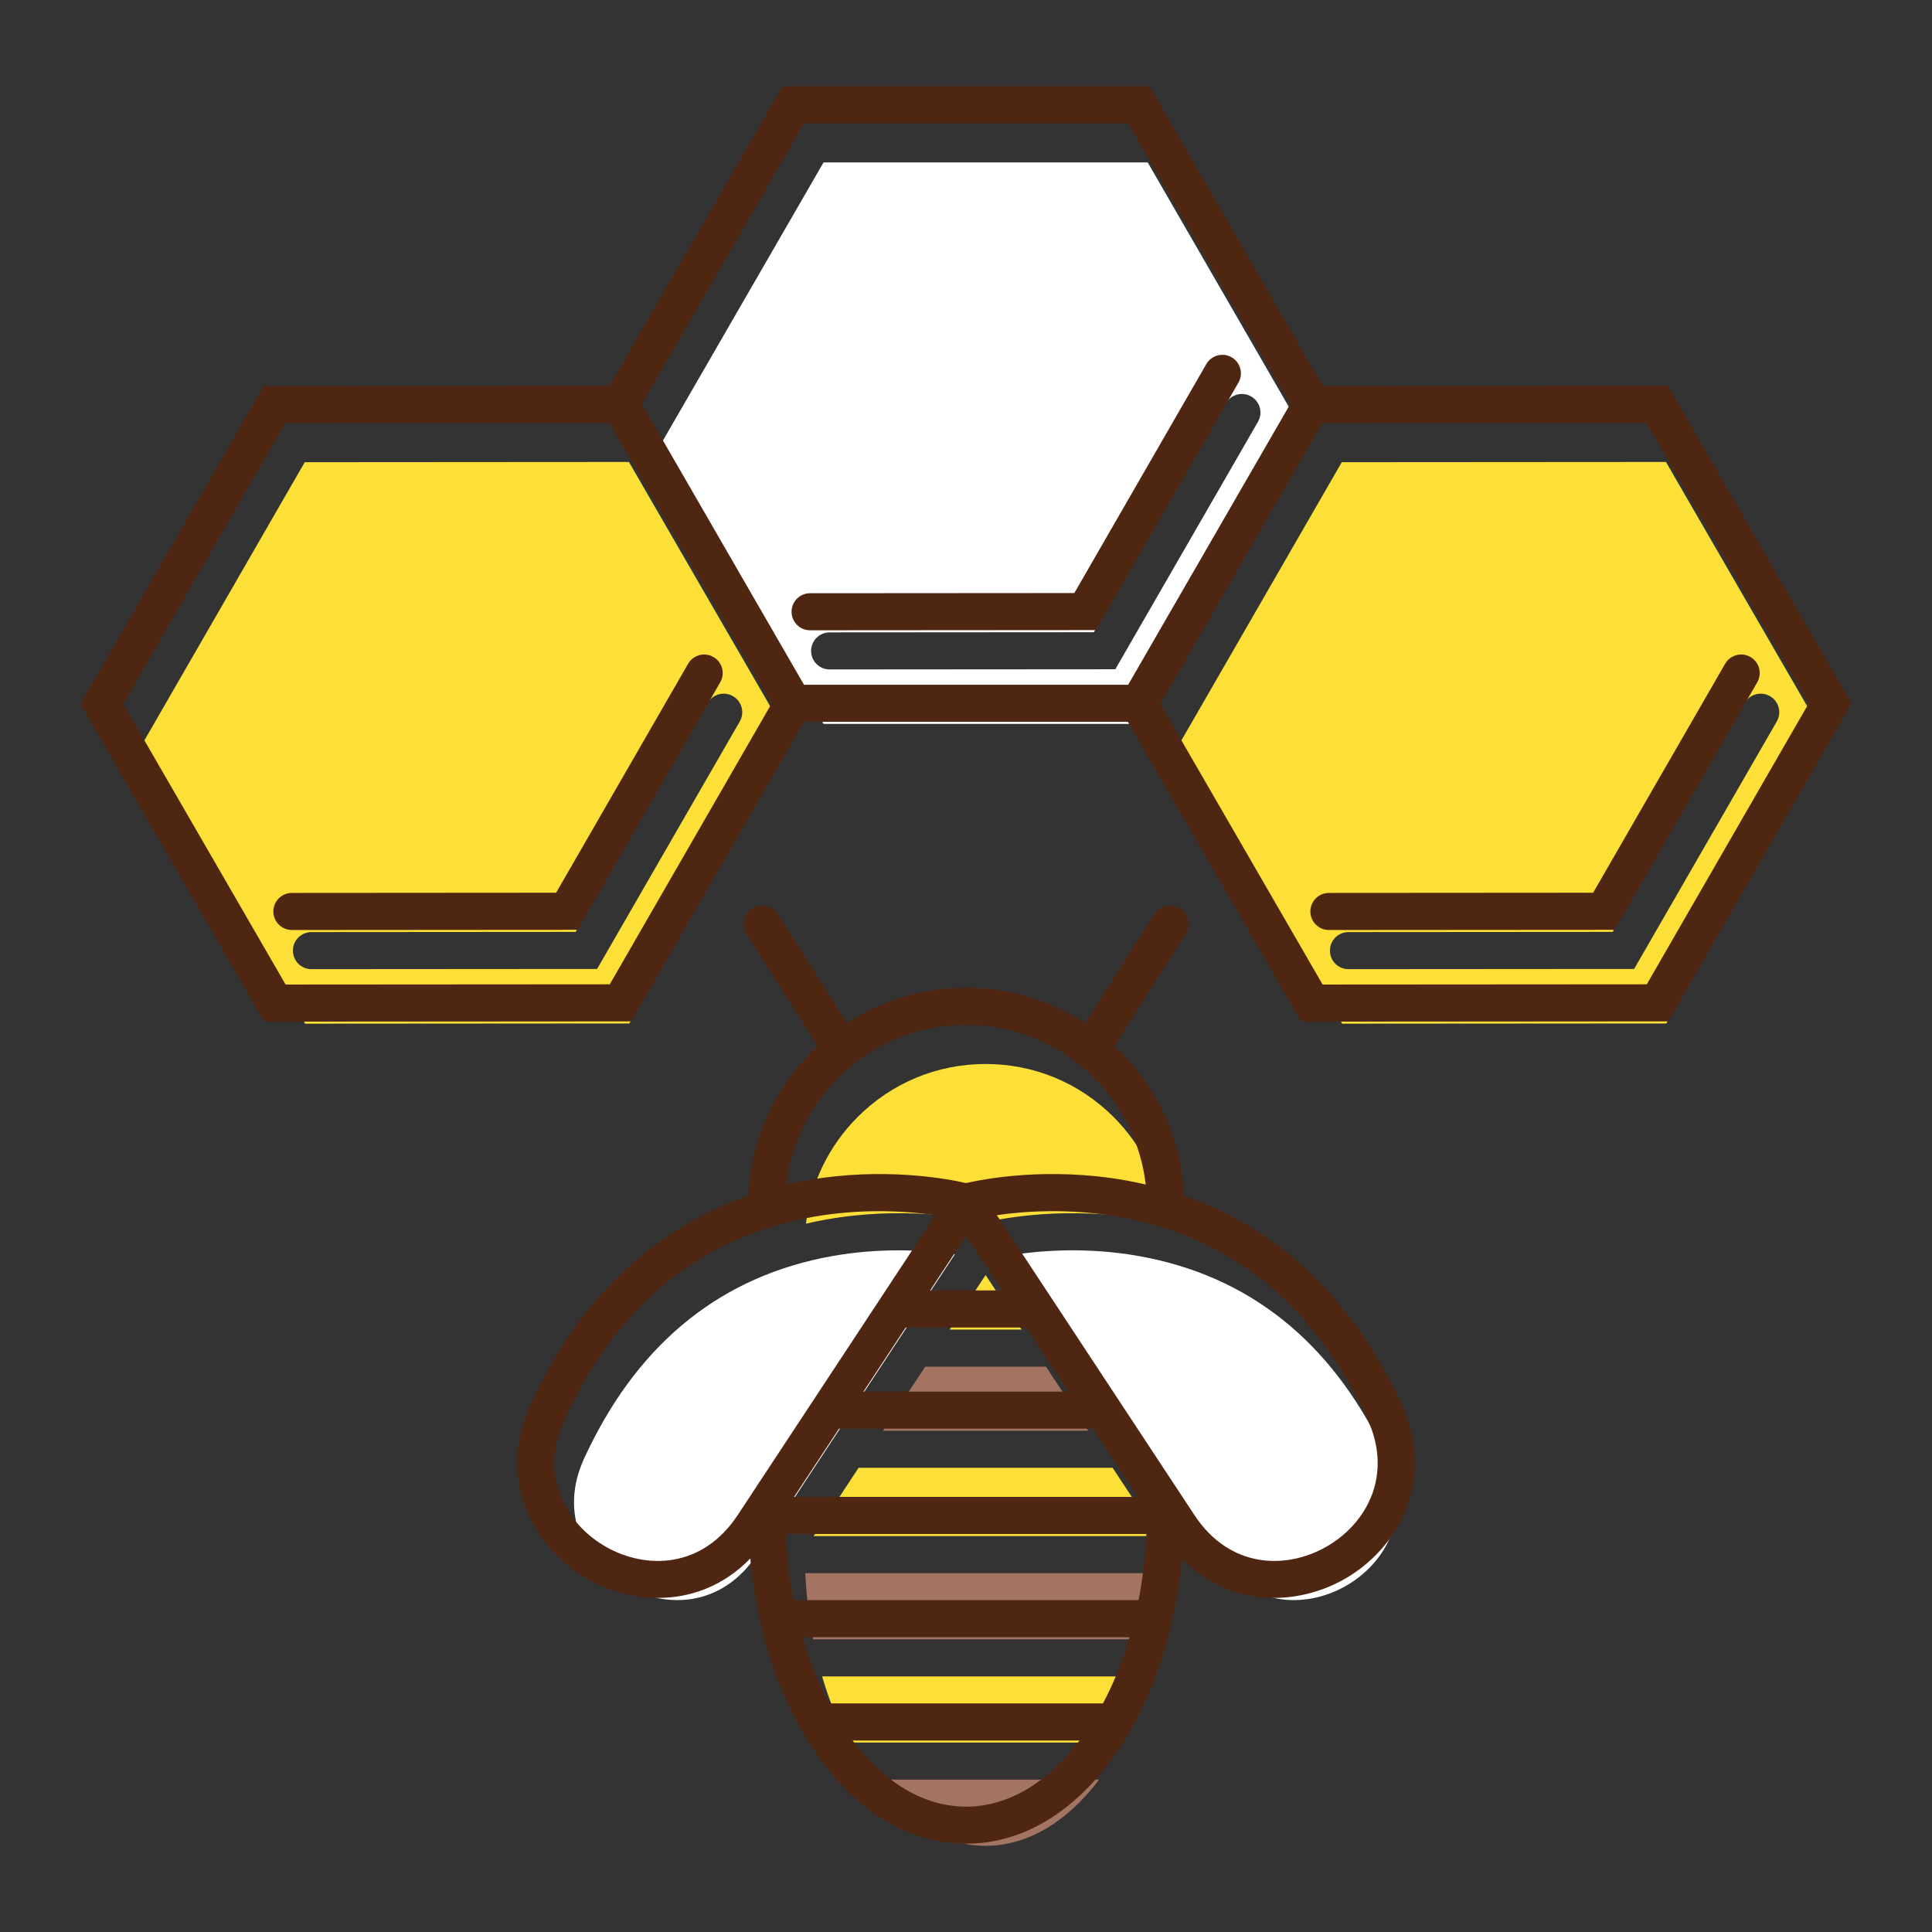 <?xml version="1.0" standalone="no"?>
<svg viewBox="0 0 1200 1200" height="60" width="60" version="1.1" id="downloadSvg" xmlns="http://www.w3.org/2000/svg" xmlns:xlink="http://www.w3.org/1999/xlink"> 
<rect x="0" y="0" width="1200" height="1200" fill="#333333" stroke="none"/> 
<g>
	<g>
		<path fill="#FFE652" d="M189.282,287.079L88.726,461.528l100.797,174.307l201.357-0.139l100.554-174.449L390.637,286.94
			L189.282,287.079z M455.252,432.394c5.509,3.175,7.403,10.216,4.228,15.725l-88.609,153.718l-177.424,0.126h-0.009
			c-6.355,0-11.509-5.15-11.513-11.504c-0.005-6.359,5.147-11.518,11.504-11.522l164.13-0.117l81.97-142.2
			C442.708,431.108,449.756,429.216,455.252,432.394z" style="fill: rgb(253, 224, 55);"/>
		<path fill="#FFFFFF" d="M712.861,100.883H511.506L410.826,275.26l100.68,174.377h201.355L813.536,275.26L712.861,100.883z
			 M692.744,415.69l-177.429,0.124c-0.005,0-0.009,0-0.009,0c-6.355,0-11.509-5.15-11.513-11.504
			c-0.004-6.359,5.145-11.518,11.504-11.522l164.134-0.115l81.966-142.2c3.175-5.512,10.223-7.401,15.723-4.225
			c5.509,3.175,7.403,10.216,4.228,15.725L692.744,415.69z"/>
		<path fill="#FFE652" d="M1034.752,286.94l-201.355,0.139L732.838,461.528l100.797,174.307l201.355-0.139l100.558-174.449
			L1034.752,286.94z M1014.985,601.837l-177.429,0.126c-0.005,0-0.005,0-0.009,0c-6.355,0-11.509-5.15-11.513-11.504
			c-0.005-6.359,5.145-11.518,11.504-11.522l164.134-0.117l81.966-142.2c3.175-5.512,10.223-7.403,15.723-4.225
			c5.509,3.175,7.403,10.216,4.228,15.725L1014.985,601.837z" style="fill: rgb(253, 224, 55);"/>
		<path fill="#FFE652" d="M612.178,759.157c11.03-2.544,51.021-10.269,99.32-1.648c3.975,0.709,8.075,1.56,12.257,2.538
			c-2.904-25.027-14.035-48.198-32.117-66.284c-21.223-21.221-49.44-32.908-79.456-32.908s-58.233,11.687-79.452,32.908
			c-18.082,18.086-29.212,41.257-32.117,66.284c4.183-0.978,8.282-1.829,12.257-2.538
			C561.183,748.894,601.143,756.614,612.178,759.157z" style="fill: rgb(253, 224, 55);"/>
		<polygon fill="#A37462" points="574.676,848.857 548.452,888.662 675.909,888.662 649.683,848.857 		"/>
		<polygon fill="#FFE652" points="505.35,954.084 719.012,954.084 691.08,911.688 533.281,911.688 		" style="fill: rgb(253, 224, 55);"/>
		<polygon fill="#FFE652" points="589.847,825.83 634.512,825.83 612.179,791.933 		" style="fill: rgb(253, 224, 55);"/>
		<path fill="#FFFFFF" d="M558.93,830.903l34.141-51.82c-8.855-1.277-20.9-2.474-34.963-2.474c-12.422,0-26.427,0.933-41.201,3.566
			c-67.624,12.062-118.521,52.346-151.28,119.738l-2.384,4.988c-16.942,35.977,0.589,66.259,25.482,80.304
			c24.866,14.023,59.749,13.344,81.615-19.843l88.585-134.453C558.927,830.908,558.929,830.905,558.93,830.903z"/>
		<path fill="#A37462" d="M612.181,1146.466c25.743,0,50.414-14.509,70.468-41.1H541.717
			C561.768,1131.958,586.438,1146.466,612.181,1146.466z"/>
		<path fill="#FFE652" d="M527.155,1082.339h170.058c6.69-12.597,12.225-26.402,16.525-41.102H510.629
			C514.928,1055.937,520.465,1069.742,527.155,1082.339z" style="fill: rgb(253, 224, 55);"/>
		<path fill="#A37462" d="M505.042,1018.21h214.283c2.577-13.239,4.197-27.009,4.856-41.1H500.186
			C500.845,991.201,502.466,1004.971,505.042,1018.21z"/>
		<path fill="#FFFFFF" d="M858.749,899.943c-32.773-67.421-83.67-107.707-151.289-119.767c-31.496-5.611-59.488-3.504-76.169-1.093
			l122.731,186.28c21.858,33.187,56.753,33.877,81.62,19.843c24.893-14.048,42.424-44.329,25.478-80.315L858.749,899.943z"/>
	</g>
	<g>
		<path fill="#4F2612" d="M1035.891,239.582l-214.374,0.148L714.018,53.534H486.074L378.652,239.591l-214.819,0.148L50,437.224
			l114.109,197.325l227.946-0.157l107.239-186.05h201.247l107.68,186.208l227.944-0.157L1150,436.907L1035.891,239.582z
			 M378.743,611.374l-201.357,0.139L76.589,437.206l100.556-174.449l201.355-0.139l100.797,174.307L378.743,611.374z
			 M499.369,425.315l-100.68-174.377l100.68-174.377h201.355l100.675,174.377L700.724,425.315H499.369z M1022.853,611.374
			l-201.355,0.139L720.701,437.206L821.26,262.757l201.355-0.139l100.797,174.307L1022.853,611.374z"/>
		<path fill="#4F2612" d="M764.983,221.925c-5.5-3.175-12.548-1.286-15.723,4.225l-81.966,142.2l-164.134,0.115
			c-6.359,0.004-11.509,5.163-11.504,11.522c0.004,6.355,5.159,11.504,11.513,11.504c0,0,0.005,0,0.009,0l177.429-0.124
			l88.604-153.718C772.386,232.141,770.492,225.1,764.983,221.925z"/>
		<path fill="#4F2612" d="M181.292,554.614c-6.357,0.005-11.509,5.163-11.504,11.522c0.005,6.355,5.159,11.504,11.513,11.504h0.009
			l177.424-0.126l88.609-153.718c3.175-5.509,1.282-12.55-4.228-15.725c-5.496-3.177-12.543-1.286-15.723,4.225l-81.97,142.2
			L181.292,554.614z"/>
		<path fill="#4F2612" d="M867.304,865.527c-35.273-72.578-86.571-106.985-132.022-122.927c-1.537-33.8-15.418-65.358-39.501-89.443
			c-1.183-1.183-2.402-2.315-3.62-3.448l44.268-69.568c3.414-5.365,1.83-12.48-3.535-15.896c-5.361-3.414-12.48-1.837-15.894,3.533
			l-43.048,67.656c-21.793-14.257-47.257-21.928-73.908-21.928c-26.654,0-52.115,7.671-73.906,21.929l-43.045-67.655
			c-3.414-5.372-10.533-6.944-15.894-3.535c-5.365,3.414-6.949,10.531-3.535,15.894l44.266,69.574
			c-1.218,1.133-2.436,2.264-3.618,3.447c-24.083,24.083-37.964,55.642-39.501,89.442c-45.459,15.953-96.786,50.415-132.184,123.249
			l-2.348,4.909c-23.121,49.09,1.934,91.525,34.995,110.178c12.782,7.212,27.965,11.552,43.513,11.552
			c19.911,0,40.415-7.139,57.22-24.473c3.968,43.16,16.657,83.115,36.727,114.709c25.586,40.268,60.144,62.445,97.311,62.445
			c37.167,0,71.725-22.177,97.316-62.445c20.07-31.593,32.759-71.546,36.727-114.705c16.805,17.333,37.302,24.47,57.215,24.47
			c15.548,0,30.735-4.342,43.517-11.554c33.061-18.655,58.111-61.091,34.99-110.19L867.304,865.527z M520.592,669.44
			c21.219-21.221,49.436-32.908,79.452-32.908c30.016,0,58.233,11.687,79.456,32.908c18.082,18.086,29.213,41.257,32.117,66.284
			c-4.181-0.978-8.282-1.829-12.257-2.538c-48.299-8.621-88.29-0.897-99.32,1.648c-11.034-2.543-50.994-10.263-99.309-1.648
			c-3.975,0.709-8.074,1.56-12.257,2.538C491.38,710.698,502.51,687.526,520.592,669.44z M536.315,864.339l26.223-39.805h75.007
			l26.226,39.805H536.315z M678.942,887.366l27.932,42.395H493.213l27.931-42.395H678.942z M577.71,801.508l22.332-33.897
			l22.333,33.897H577.71z M458.204,941.041c-21.867,33.187-56.749,33.866-81.615,19.843c-24.893-14.046-42.424-44.327-25.483-80.304
			l2.384-4.988c32.759-67.392,83.657-107.675,151.28-119.738c14.774-2.633,28.779-3.567,41.201-3.567
			c14.063,0,26.108,1.196,34.963,2.474l-34.141,51.82c-0.001,0.002-0.003,0.005-0.005,0.007L458.204,941.041z M600.044,1122.144
			c-25.743,0-50.413-14.508-70.464-41.1h140.932C650.458,1107.635,625.787,1122.144,600.044,1122.144z M685.076,1058.017H515.017
			c-6.69-12.597-12.226-26.402-16.526-41.102h203.109C697.301,1031.615,691.766,1045.42,685.076,1058.017z M707.188,993.888H492.905
			c-2.576-13.239-4.197-27.009-4.856-41.1h223.995C711.385,966.879,709.765,980.649,707.188,993.888z M823.504,960.884
			c-24.866,14.034-59.762,13.344-81.62-19.843l-122.731-186.28c16.681-2.411,44.673-4.518,76.169,1.093
			c67.619,12.06,118.517,52.346,151.289,119.767l2.37,4.947C865.928,916.555,848.397,946.836,823.504,960.884z"/>
		<path fill="#4F2612" d="M1087.225,408.072c-5.5-3.177-12.548-1.286-15.723,4.225l-81.966,142.2l-164.134,0.117
			c-6.359,0.005-11.509,5.163-11.504,11.522c0.004,6.355,5.159,11.504,11.513,11.504c0.005,0,0.005,0,0.009,0l177.429-0.126
			l88.604-153.718C1094.627,418.288,1092.734,411.247,1087.225,408.072z"/>
	</g>
</g>
</svg>